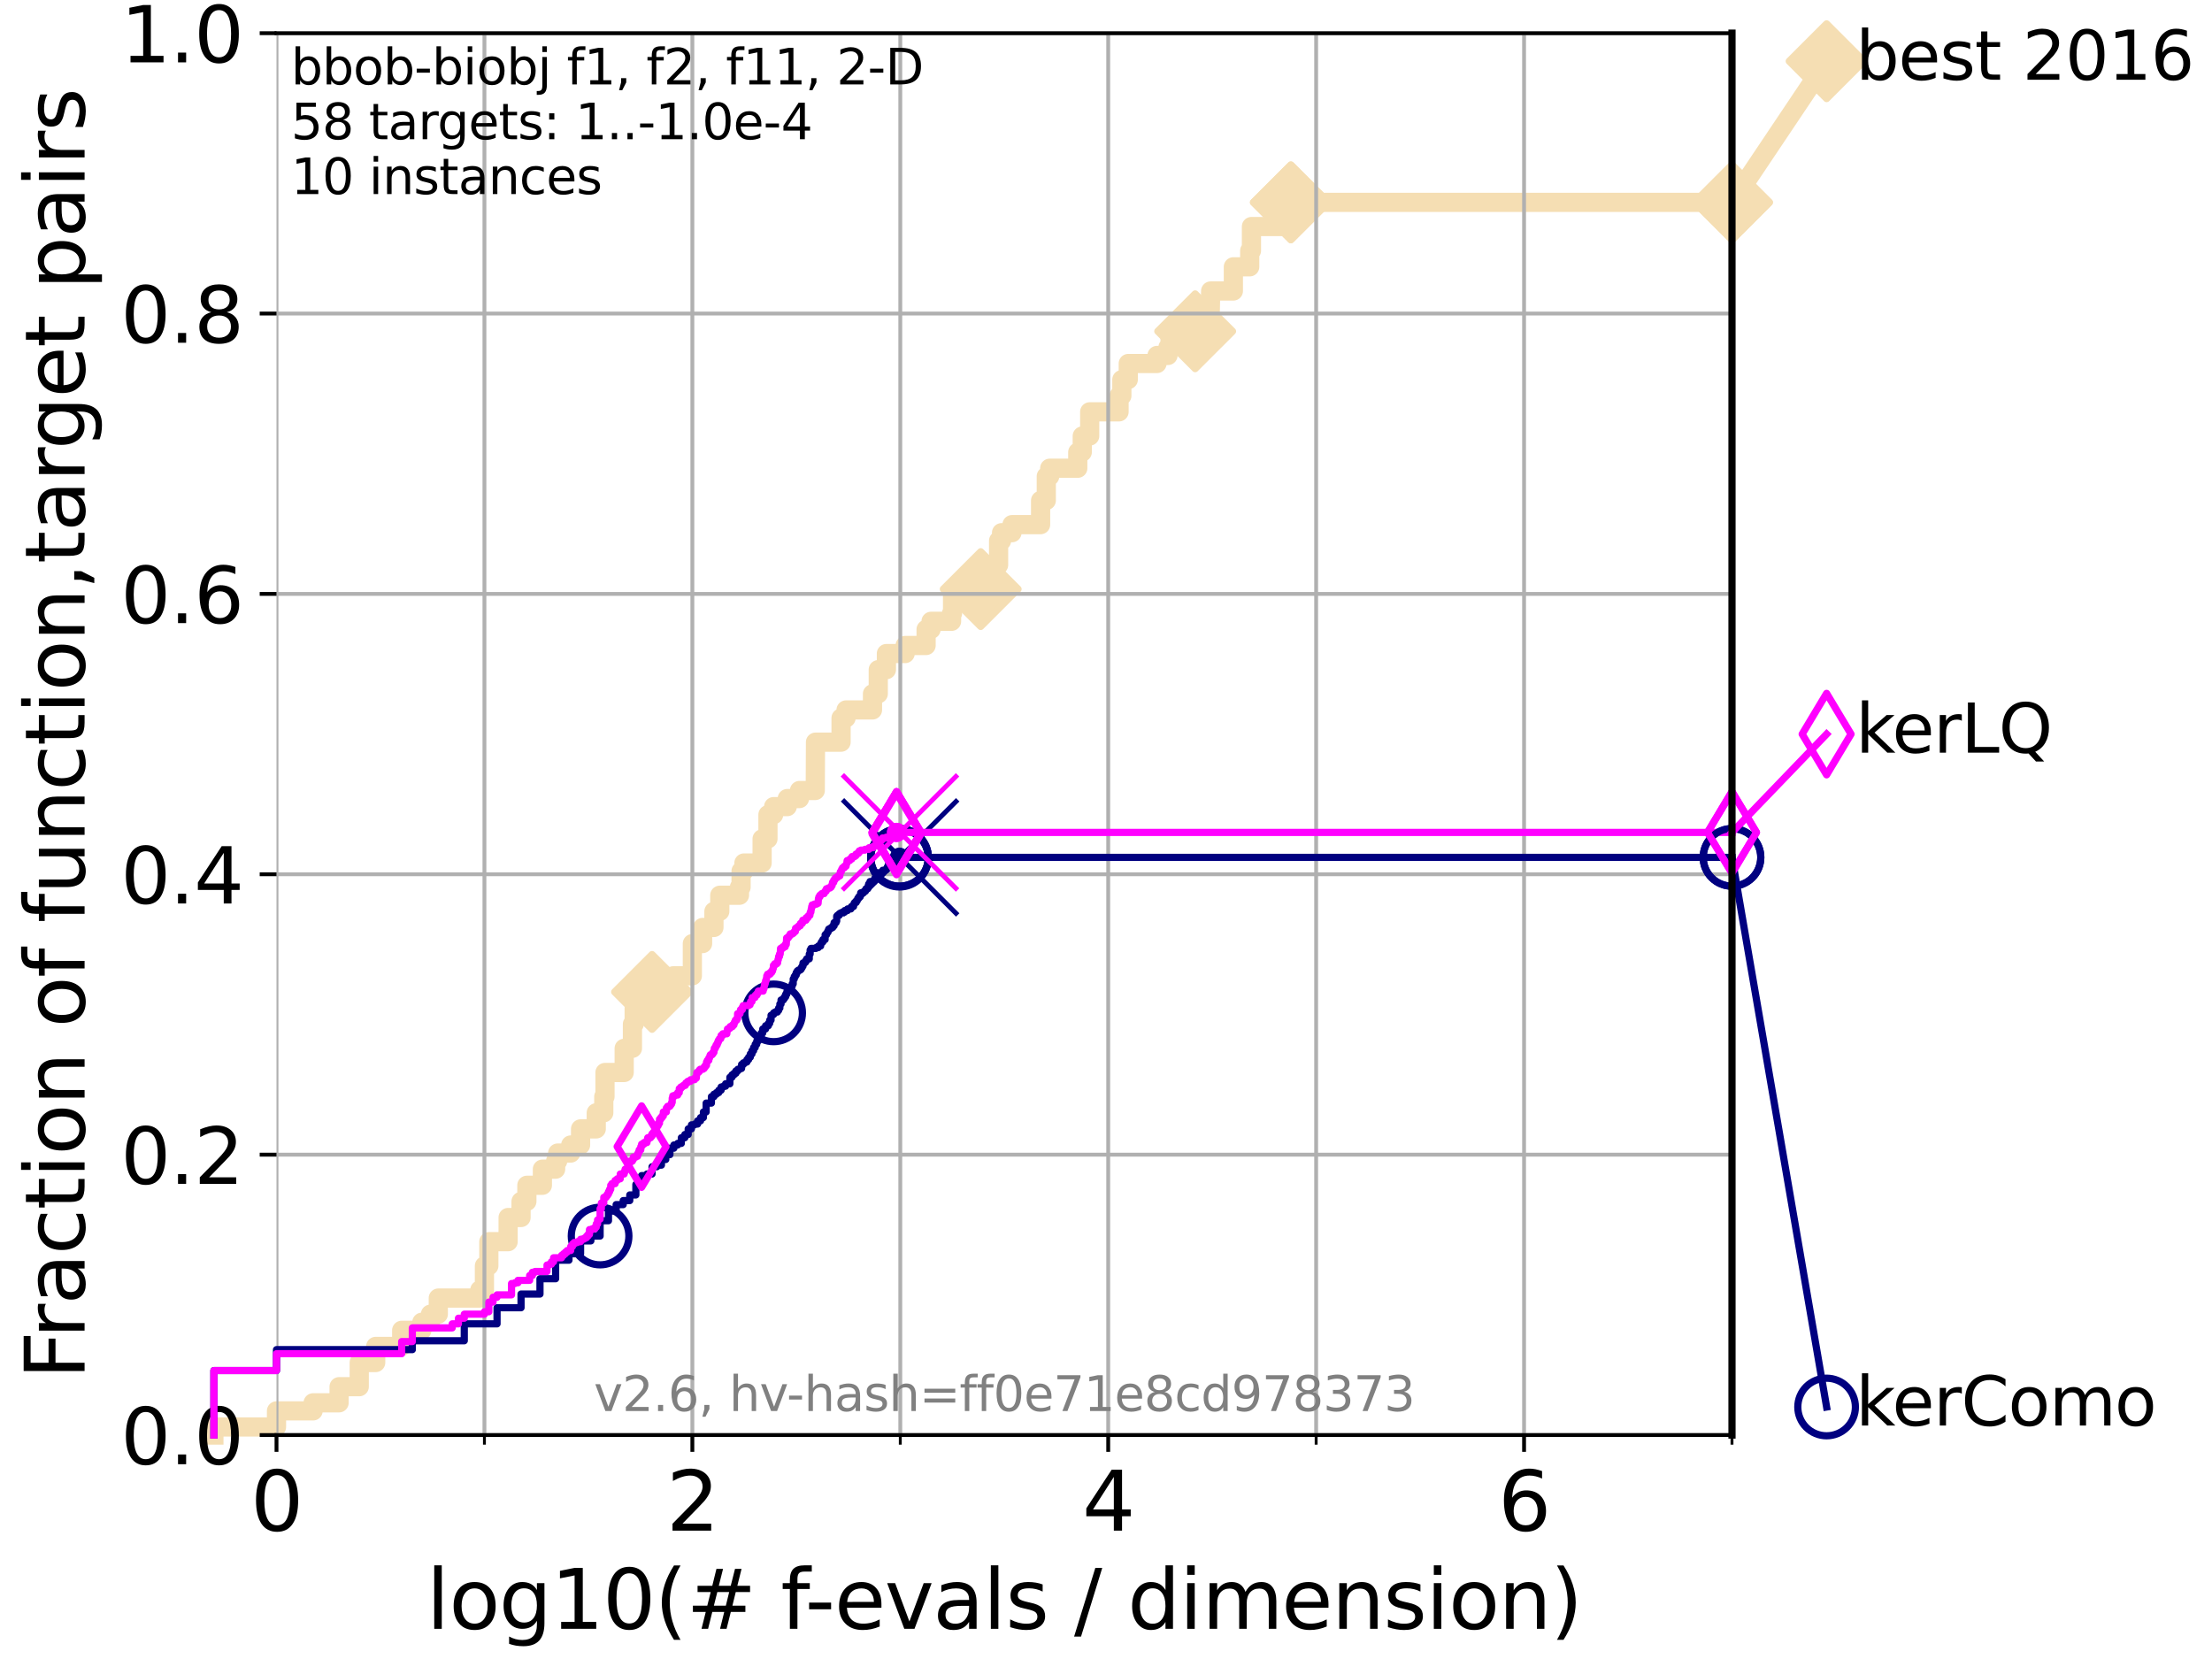 <?xml version="1.0" encoding="utf-8" standalone="no"?>
<!DOCTYPE svg PUBLIC "-//W3C//DTD SVG 1.1//EN"
  "http://www.w3.org/Graphics/SVG/1.1/DTD/svg11.dtd">
<svg xmlns:xlink="http://www.w3.org/1999/xlink" width="460.8pt" height="345.6pt" viewBox="0 0 460.8 345.6" xmlns="http://www.w3.org/2000/svg" version="1.1">
 <defs>
  <style type="text/css">*{stroke-linejoin: round; stroke-linecap: butt}</style>
 </defs>
 <g id="figure_1">
  <g id="patch_1">
   <path d="M 0 345.6 
L 460.8 345.6 
L 460.8 0 
L 0 0 
z
" style="fill: #ffffff"/>
  </g>
  <g id="axes_1">
   <g id="patch_2">
    <path d="M 57.6 298.944 
L 360.806 298.944 
L 360.806 6.912 
L 57.6 6.912 
z
" style="fill: #ffffff"/>
   </g>
   <g id="line2d_1">
    <path d="M 44.561 298.944 
L 44.561 297.266 
L 57.6 297.266 
L 57.6 293.909 
L 65.227 293.909 
L 65.227 292.231 
L 70.639 292.231 
L 70.639 288.874 
L 74.837 288.874 
L 74.837 283.839 
L 78.267 283.839 
L 78.267 280.482 
L 83.678 280.482 
L 83.678 277.126 
L 87.876 277.126 
L 87.876 275.447 
L 89.669 275.447 
L 89.669 273.769 
L 91.306 273.769 
L 91.306 270.412 
L 99.95 270.412 
L 99.95 268.734 
L 100.915 268.734 
L 100.915 263.699 
L 101.833 263.699 
L 101.833 258.664 
L 105.851 258.664 
L 105.851 253.629 
L 108.543 253.629 
L 108.543 250.272 
L 109.757 250.272 
L 109.757 246.915 
L 112.989 246.915 
L 112.989 243.559 
L 115.747 243.559 
L 115.747 241.88 
L 116.17 241.88 
L 116.17 240.202 
L 118.89 240.202 
L 118.89 238.524 
L 120.944 238.524 
L 120.944 235.167 
L 124.211 235.167 
L 124.211 231.81 
L 125.779 231.81 
L 125.779 228.454 
L 126.029 228.454 
L 126.029 223.418 
L 130.027 223.418 
L 130.027 218.383 
L 131.747 218.383 
L 131.747 213.348 
L 132.109 213.348 
L 132.109 209.992 
L 135.835 209.992 
L 135.835 206.635 
L 140.266 206.635 
L 140.266 203.278 
L 144.23 203.278 
L 144.23 196.565 
L 146.362 196.565 
L 146.362 193.208 
L 148.727 193.208 
L 148.727 189.852 
L 149.945 189.852 
L 149.945 186.495 
L 154.046 186.495 
L 154.046 184.817 
L 154.378 184.817 
L 154.378 181.46 
L 154.971 181.46 
L 154.971 179.782 
L 158.761 179.782 
L 158.761 174.746 
L 159.98 174.746 
L 159.98 169.711 
L 161.164 169.711 
L 161.164 168.033 
L 163.998 168.033 
L 163.998 166.355 
L 166.547 166.355 
L 166.547 164.676 
L 169.832 164.676 
L 169.881 154.606 
L 175.208 154.606 
L 175.208 149.571 
L 176.248 149.571 
L 176.248 147.893 
L 181.754 147.893 
L 181.754 144.536 
L 182.956 144.536 
L 182.956 139.501 
L 184.654 139.501 
L 184.654 136.145 
L 188.562 136.145 
L 188.562 134.466 
L 192.924 134.466 
L 192.924 131.11 
L 193.956 131.11 
L 193.956 129.431 
L 198.228 129.431 
L 198.228 127.753 
L 198.435 127.753 
L 198.435 122.718 
L 204.298 122.718 
L 204.298 117.683 
L 208.026 117.683 
L 208.026 112.648 
L 208.643 112.648 
L 208.643 110.969 
L 210.817 110.969 
L 210.817 109.291 
L 216.775 109.291 
L 216.775 104.256 
L 217.96 104.256 
L 217.96 99.221 
L 218.675 99.221 
L 218.675 97.543 
L 224.52 97.543 
L 224.52 94.186 
L 225.454 94.186 
L 225.454 90.829 
L 227.003 90.829 
L 227.003 85.794 
L 233.12 85.794 
L 233.12 82.438 
L 233.702 82.438 
L 233.702 79.081 
L 235.038 79.081 
L 235.038 75.724 
L 241.028 75.724 
L 241.028 74.046 
L 243.312 74.046 
L 243.312 72.367 
L 243.742 72.367 
L 243.742 69.011 
L 248.974 69.011 
L 248.974 65.654 
L 252.112 65.654 
L 252.2 60.619 
L 256.932 60.619 
L 256.932 55.584 
L 260.338 55.584 
L 260.338 52.227 
L 260.699 52.227 
L 260.699 47.192 
L 268.911 47.192 
L 268.911 42.157 
L 360.806 42.157 
L 360.806 42.157 
" style="fill: none; stroke: #f5deb3; stroke-width: 4; stroke-linecap: square"/>
   </g>
   <g id="line2d_2">
    <defs>
     <path id="m255ee15e1d" d="M -0 7.778 
L 7.778 0 
L 0 -7.778 
L -7.778 -0 
z
" style="stroke: #f5deb3; stroke-width: 1.5; stroke-linejoin: miter"/>
    </defs>
    <g>
     <use xlink:href="#m255ee15e1d" x="135.835" y="206.635" style="fill: #f5deb3; stroke: #f5deb3; stroke-width: 1.5; stroke-linejoin: miter"/>
     <use xlink:href="#m255ee15e1d" x="204.298" y="122.718" style="fill: #f5deb3; stroke: #f5deb3; stroke-width: 1.5; stroke-linejoin: miter"/>
     <use xlink:href="#m255ee15e1d" x="248.974" y="69.011" style="fill: #f5deb3; stroke: #f5deb3; stroke-width: 1.5; stroke-linejoin: miter"/>
     <use xlink:href="#m255ee15e1d" x="268.911" y="42.157" style="fill: #f5deb3; stroke: #f5deb3; stroke-width: 1.5; stroke-linejoin: miter"/>
     <use xlink:href="#m255ee15e1d" x="268.911" y="42.157" style="fill: #f5deb3; stroke: #f5deb3; stroke-width: 1.5; stroke-linejoin: miter"/>
     <use xlink:href="#m255ee15e1d" x="360.806" y="42.157" style="fill: #f5deb3; stroke: #f5deb3; stroke-width: 1.5; stroke-linejoin: miter"/>
    </g>
   </g>
   <g id="line2d_3">
    <path style="fill: none; stroke: #f5deb3; stroke-width: 4; stroke-linecap: square"/>
    <g/>
   </g>
   <g id="line2d_4">
    <path d="M 360.806 42.157 
L 380.515 12.753 
" style="fill: none; stroke: #f5deb3; stroke-width: 4; stroke-linecap: square"/>
    <g>
     <use xlink:href="#m255ee15e1d" x="360.806" y="42.157" style="fill: #f5deb3; stroke: #f5deb3; stroke-width: 1.5; stroke-linejoin: miter"/>
     <use xlink:href="#m255ee15e1d" x="380.515" y="12.753" style="fill: #f5deb3; stroke: #f5deb3; stroke-width: 1.5; stroke-linejoin: miter"/>
    </g>
   </g>
   <g id="matplotlib.axis_1">
    <g id="xtick_1">
     <g id="line2d_5">
      <path d="M 57.6 298.944 
L 57.6 6.912 
" clip-path="url(#p1bf13059b6)" style="fill: none; stroke: #b0b0b0; stroke-width: 0.8; stroke-linecap: square"/>
     </g>
     <g id="line2d_6">
      <defs>
       <path id="m5fee90b78e" d="M 0 0 
L 0 3.5 
" style="stroke: #000000; stroke-width: 0.8"/>
      </defs>
      <g>
       <use xlink:href="#m5fee90b78e" x="57.6" y="298.944" style="stroke: #000000; stroke-width: 0.8"/>
      </g>
     </g>
     <g id="text_1">
      <!-- 0 -->
      <g transform="translate(52.192 318.861) scale(0.17 -0.17)">
       <defs>
        <path id="DejaVuSans-30" d="M 2034 4250 
Q 1547 4250 1301 3770 
Q 1056 3291 1056 2328 
Q 1056 1369 1301 889 
Q 1547 409 2034 409 
Q 2525 409 2770 889 
Q 3016 1369 3016 2328 
Q 3016 3291 2770 3770 
Q 2525 4250 2034 4250 
z
M 2034 4750 
Q 2819 4750 3233 4129 
Q 3647 3509 3647 2328 
Q 3647 1150 3233 529 
Q 2819 -91 2034 -91 
Q 1250 -91 836 529 
Q 422 1150 422 2328 
Q 422 3509 836 4129 
Q 1250 4750 2034 4750 
z
" transform="scale(0.016)"/>
       </defs>
       <use xlink:href="#DejaVuSans-30"/>
      </g>
     </g>
    </g>
    <g id="xtick_2">
     <g id="line2d_7">
      <path d="M 144.23 298.944 
L 144.23 6.912 
" clip-path="url(#p1bf13059b6)" style="fill: none; stroke: #b0b0b0; stroke-width: 0.8; stroke-linecap: square"/>
     </g>
     <g id="line2d_8">
      <g>
       <use xlink:href="#m5fee90b78e" x="144.23" y="298.944" style="stroke: #000000; stroke-width: 0.8"/>
      </g>
     </g>
     <g id="text_2">
      <!-- 2 -->
      <g transform="translate(138.822 318.861) scale(0.17 -0.17)">
       <defs>
        <path id="DejaVuSans-32" d="M 1228 531 
L 3431 531 
L 3431 0 
L 469 0 
L 469 531 
Q 828 903 1448 1529 
Q 2069 2156 2228 2338 
Q 2531 2678 2651 2914 
Q 2772 3150 2772 3378 
Q 2772 3750 2511 3984 
Q 2250 4219 1831 4219 
Q 1534 4219 1204 4116 
Q 875 4013 500 3803 
L 500 4441 
Q 881 4594 1212 4672 
Q 1544 4750 1819 4750 
Q 2544 4750 2975 4387 
Q 3406 4025 3406 3419 
Q 3406 3131 3298 2873 
Q 3191 2616 2906 2266 
Q 2828 2175 2409 1742 
Q 1991 1309 1228 531 
z
" transform="scale(0.016)"/>
       </defs>
       <use xlink:href="#DejaVuSans-32"/>
      </g>
     </g>
    </g>
    <g id="xtick_3">
     <g id="line2d_9">
      <path d="M 230.861 298.944 
L 230.861 6.912 
" clip-path="url(#p1bf13059b6)" style="fill: none; stroke: #b0b0b0; stroke-width: 0.8; stroke-linecap: square"/>
     </g>
     <g id="line2d_10">
      <g>
       <use xlink:href="#m5fee90b78e" x="230.861" y="298.944" style="stroke: #000000; stroke-width: 0.8"/>
      </g>
     </g>
     <g id="text_3">
      <!-- 4 -->
      <g transform="translate(225.453 318.861) scale(0.17 -0.17)">
       <defs>
        <path id="DejaVuSans-34" d="M 2419 4116 
L 825 1625 
L 2419 1625 
L 2419 4116 
z
M 2253 4666 
L 3047 4666 
L 3047 1625 
L 3713 1625 
L 3713 1100 
L 3047 1100 
L 3047 0 
L 2419 0 
L 2419 1100 
L 313 1100 
L 313 1709 
L 2253 4666 
z
" transform="scale(0.016)"/>
       </defs>
       <use xlink:href="#DejaVuSans-34"/>
      </g>
     </g>
    </g>
    <g id="xtick_4">
     <g id="line2d_11">
      <path d="M 317.491 298.944 
L 317.491 6.912 
" clip-path="url(#p1bf13059b6)" style="fill: none; stroke: #b0b0b0; stroke-width: 0.8; stroke-linecap: square"/>
     </g>
     <g id="line2d_12">
      <g>
       <use xlink:href="#m5fee90b78e" x="317.491" y="298.944" style="stroke: #000000; stroke-width: 0.8"/>
      </g>
     </g>
     <g id="text_4">
      <!-- 6 -->
      <g transform="translate(312.083 318.861) scale(0.17 -0.17)">
       <defs>
        <path id="DejaVuSans-36" d="M 2113 2584 
Q 1688 2584 1439 2293 
Q 1191 2003 1191 1497 
Q 1191 994 1439 701 
Q 1688 409 2113 409 
Q 2538 409 2786 701 
Q 3034 994 3034 1497 
Q 3034 2003 2786 2293 
Q 2538 2584 2113 2584 
z
M 3366 4563 
L 3366 3988 
Q 3128 4100 2886 4159 
Q 2644 4219 2406 4219 
Q 1781 4219 1451 3797 
Q 1122 3375 1075 2522 
Q 1259 2794 1537 2939 
Q 1816 3084 2150 3084 
Q 2853 3084 3261 2657 
Q 3669 2231 3669 1497 
Q 3669 778 3244 343 
Q 2819 -91 2113 -91 
Q 1303 -91 875 529 
Q 447 1150 447 2328 
Q 447 3434 972 4092 
Q 1497 4750 2381 4750 
Q 2619 4750 2861 4703 
Q 3103 4656 3366 4563 
z
" transform="scale(0.016)"/>
       </defs>
       <use xlink:href="#DejaVuSans-36"/>
      </g>
     </g>
    </g>
    <g id="xtick_5">
     <g id="line2d_13">
      <path d="M 100.915 298.944 
L 100.915 6.912 
" clip-path="url(#p1bf13059b6)" style="fill: none; stroke: #b0b0b0; stroke-width: 0.8; stroke-linecap: square"/>
     </g>
     <g id="line2d_14">
      <defs>
       <path id="m53d81e353e" d="M 0 0 
L 0 2 
" style="stroke: #000000; stroke-width: 0.6"/>
      </defs>
      <g>
       <use xlink:href="#m53d81e353e" x="100.915" y="298.944" style="stroke: #000000; stroke-width: 0.6"/>
      </g>
     </g>
    </g>
    <g id="xtick_6">
     <g id="line2d_15">
      <path d="M 187.546 298.944 
L 187.546 6.912 
" clip-path="url(#p1bf13059b6)" style="fill: none; stroke: #b0b0b0; stroke-width: 0.8; stroke-linecap: square"/>
     </g>
     <g id="line2d_16">
      <g>
       <use xlink:href="#m53d81e353e" x="187.546" y="298.944" style="stroke: #000000; stroke-width: 0.6"/>
      </g>
     </g>
    </g>
    <g id="xtick_7">
     <g id="line2d_17">
      <path d="M 274.176 298.944 
L 274.176 6.912 
" clip-path="url(#p1bf13059b6)" style="fill: none; stroke: #b0b0b0; stroke-width: 0.8; stroke-linecap: square"/>
     </g>
     <g id="line2d_18">
      <g>
       <use xlink:href="#m53d81e353e" x="274.176" y="298.944" style="stroke: #000000; stroke-width: 0.6"/>
      </g>
     </g>
    </g>
    <g id="xtick_8">
     <g id="line2d_19">
      <path d="M 360.806 298.944 
L 360.806 6.912 
" clip-path="url(#p1bf13059b6)" style="fill: none; stroke: #b0b0b0; stroke-width: 0.8; stroke-linecap: square"/>
     </g>
     <g id="line2d_20">
      <g>
       <use xlink:href="#m53d81e353e" x="360.806" y="298.944" style="stroke: #000000; stroke-width: 0.6"/>
      </g>
     </g>
    </g>
    <g id="text_5">
     <!-- log10(# f-evals / dimension) -->
     <g transform="translate(88.823 339.314) scale(0.17 -0.17)">
      <defs>
       <path id="DejaVuSans-6c" d="M 603 4863 
L 1178 4863 
L 1178 0 
L 603 0 
L 603 4863 
z
" transform="scale(0.016)"/>
       <path id="DejaVuSans-6f" d="M 1959 3097 
Q 1497 3097 1228 2736 
Q 959 2375 959 1747 
Q 959 1119 1226 758 
Q 1494 397 1959 397 
Q 2419 397 2687 759 
Q 2956 1122 2956 1747 
Q 2956 2369 2687 2733 
Q 2419 3097 1959 3097 
z
M 1959 3584 
Q 2709 3584 3137 3096 
Q 3566 2609 3566 1747 
Q 3566 888 3137 398 
Q 2709 -91 1959 -91 
Q 1206 -91 779 398 
Q 353 888 353 1747 
Q 353 2609 779 3096 
Q 1206 3584 1959 3584 
z
" transform="scale(0.016)"/>
       <path id="DejaVuSans-67" d="M 2906 1791 
Q 2906 2416 2648 2759 
Q 2391 3103 1925 3103 
Q 1463 3103 1205 2759 
Q 947 2416 947 1791 
Q 947 1169 1205 825 
Q 1463 481 1925 481 
Q 2391 481 2648 825 
Q 2906 1169 2906 1791 
z
M 3481 434 
Q 3481 -459 3084 -895 
Q 2688 -1331 1869 -1331 
Q 1566 -1331 1297 -1286 
Q 1028 -1241 775 -1147 
L 775 -588 
Q 1028 -725 1275 -790 
Q 1522 -856 1778 -856 
Q 2344 -856 2625 -561 
Q 2906 -266 2906 331 
L 2906 616 
Q 2728 306 2450 153 
Q 2172 0 1784 0 
Q 1141 0 747 490 
Q 353 981 353 1791 
Q 353 2603 747 3093 
Q 1141 3584 1784 3584 
Q 2172 3584 2450 3431 
Q 2728 3278 2906 2969 
L 2906 3500 
L 3481 3500 
L 3481 434 
z
" transform="scale(0.016)"/>
       <path id="DejaVuSans-31" d="M 794 531 
L 1825 531 
L 1825 4091 
L 703 3866 
L 703 4441 
L 1819 4666 
L 2450 4666 
L 2450 531 
L 3481 531 
L 3481 0 
L 794 0 
L 794 531 
z
" transform="scale(0.016)"/>
       <path id="DejaVuSans-28" d="M 1984 4856 
Q 1566 4138 1362 3434 
Q 1159 2731 1159 2009 
Q 1159 1288 1364 580 
Q 1569 -128 1984 -844 
L 1484 -844 
Q 1016 -109 783 600 
Q 550 1309 550 2009 
Q 550 2706 781 3412 
Q 1013 4119 1484 4856 
L 1984 4856 
z
" transform="scale(0.016)"/>
       <path id="DejaVuSans-23" d="M 3272 2816 
L 2363 2816 
L 2100 1772 
L 3016 1772 
L 3272 2816 
z
M 2803 4594 
L 2478 3297 
L 3391 3297 
L 3719 4594 
L 4219 4594 
L 3897 3297 
L 4872 3297 
L 4872 2816 
L 3775 2816 
L 3519 1772 
L 4513 1772 
L 4513 1294 
L 3397 1294 
L 3072 0 
L 2572 0 
L 2894 1294 
L 1978 1294 
L 1656 0 
L 1153 0 
L 1478 1294 
L 494 1294 
L 494 1772 
L 1594 1772 
L 1856 2816 
L 850 2816 
L 850 3297 
L 1978 3297 
L 2297 4594 
L 2803 4594 
z
" transform="scale(0.016)"/>
       <path id="DejaVuSans-20" transform="scale(0.016)"/>
       <path id="DejaVuSans-66" d="M 2375 4863 
L 2375 4384 
L 1825 4384 
Q 1516 4384 1395 4259 
Q 1275 4134 1275 3809 
L 1275 3500 
L 2222 3500 
L 2222 3053 
L 1275 3053 
L 1275 0 
L 697 0 
L 697 3053 
L 147 3053 
L 147 3500 
L 697 3500 
L 697 3744 
Q 697 4328 969 4595 
Q 1241 4863 1831 4863 
L 2375 4863 
z
" transform="scale(0.016)"/>
       <path id="DejaVuSans-2d" d="M 313 2009 
L 1997 2009 
L 1997 1497 
L 313 1497 
L 313 2009 
z
" transform="scale(0.016)"/>
       <path id="DejaVuSans-65" d="M 3597 1894 
L 3597 1613 
L 953 1613 
Q 991 1019 1311 708 
Q 1631 397 2203 397 
Q 2534 397 2845 478 
Q 3156 559 3463 722 
L 3463 178 
Q 3153 47 2828 -22 
Q 2503 -91 2169 -91 
Q 1331 -91 842 396 
Q 353 884 353 1716 
Q 353 2575 817 3079 
Q 1281 3584 2069 3584 
Q 2775 3584 3186 3129 
Q 3597 2675 3597 1894 
z
M 3022 2063 
Q 3016 2534 2758 2815 
Q 2500 3097 2075 3097 
Q 1594 3097 1305 2825 
Q 1016 2553 972 2059 
L 3022 2063 
z
" transform="scale(0.016)"/>
       <path id="DejaVuSans-76" d="M 191 3500 
L 800 3500 
L 1894 563 
L 2988 3500 
L 3597 3500 
L 2284 0 
L 1503 0 
L 191 3500 
z
" transform="scale(0.016)"/>
       <path id="DejaVuSans-61" d="M 2194 1759 
Q 1497 1759 1228 1600 
Q 959 1441 959 1056 
Q 959 750 1161 570 
Q 1363 391 1709 391 
Q 2188 391 2477 730 
Q 2766 1069 2766 1631 
L 2766 1759 
L 2194 1759 
z
M 3341 1997 
L 3341 0 
L 2766 0 
L 2766 531 
Q 2569 213 2275 61 
Q 1981 -91 1556 -91 
Q 1019 -91 701 211 
Q 384 513 384 1019 
Q 384 1609 779 1909 
Q 1175 2209 1959 2209 
L 2766 2209 
L 2766 2266 
Q 2766 2663 2505 2880 
Q 2244 3097 1772 3097 
Q 1472 3097 1187 3025 
Q 903 2953 641 2809 
L 641 3341 
Q 956 3463 1253 3523 
Q 1550 3584 1831 3584 
Q 2591 3584 2966 3190 
Q 3341 2797 3341 1997 
z
" transform="scale(0.016)"/>
       <path id="DejaVuSans-73" d="M 2834 3397 
L 2834 2853 
Q 2591 2978 2328 3040 
Q 2066 3103 1784 3103 
Q 1356 3103 1142 2972 
Q 928 2841 928 2578 
Q 928 2378 1081 2264 
Q 1234 2150 1697 2047 
L 1894 2003 
Q 2506 1872 2764 1633 
Q 3022 1394 3022 966 
Q 3022 478 2636 193 
Q 2250 -91 1575 -91 
Q 1294 -91 989 -36 
Q 684 19 347 128 
L 347 722 
Q 666 556 975 473 
Q 1284 391 1588 391 
Q 1994 391 2212 530 
Q 2431 669 2431 922 
Q 2431 1156 2273 1281 
Q 2116 1406 1581 1522 
L 1381 1569 
Q 847 1681 609 1914 
Q 372 2147 372 2553 
Q 372 3047 722 3315 
Q 1072 3584 1716 3584 
Q 2034 3584 2315 3537 
Q 2597 3491 2834 3397 
z
" transform="scale(0.016)"/>
       <path id="DejaVuSans-2f" d="M 1625 4666 
L 2156 4666 
L 531 -594 
L 0 -594 
L 1625 4666 
z
" transform="scale(0.016)"/>
       <path id="DejaVuSans-64" d="M 2906 2969 
L 2906 4863 
L 3481 4863 
L 3481 0 
L 2906 0 
L 2906 525 
Q 2725 213 2448 61 
Q 2172 -91 1784 -91 
Q 1150 -91 751 415 
Q 353 922 353 1747 
Q 353 2572 751 3078 
Q 1150 3584 1784 3584 
Q 2172 3584 2448 3432 
Q 2725 3281 2906 2969 
z
M 947 1747 
Q 947 1113 1208 752 
Q 1469 391 1925 391 
Q 2381 391 2643 752 
Q 2906 1113 2906 1747 
Q 2906 2381 2643 2742 
Q 2381 3103 1925 3103 
Q 1469 3103 1208 2742 
Q 947 2381 947 1747 
z
" transform="scale(0.016)"/>
       <path id="DejaVuSans-69" d="M 603 3500 
L 1178 3500 
L 1178 0 
L 603 0 
L 603 3500 
z
M 603 4863 
L 1178 4863 
L 1178 4134 
L 603 4134 
L 603 4863 
z
" transform="scale(0.016)"/>
       <path id="DejaVuSans-6d" d="M 3328 2828 
Q 3544 3216 3844 3400 
Q 4144 3584 4550 3584 
Q 5097 3584 5394 3201 
Q 5691 2819 5691 2113 
L 5691 0 
L 5113 0 
L 5113 2094 
Q 5113 2597 4934 2840 
Q 4756 3084 4391 3084 
Q 3944 3084 3684 2787 
Q 3425 2491 3425 1978 
L 3425 0 
L 2847 0 
L 2847 2094 
Q 2847 2600 2669 2842 
Q 2491 3084 2119 3084 
Q 1678 3084 1418 2786 
Q 1159 2488 1159 1978 
L 1159 0 
L 581 0 
L 581 3500 
L 1159 3500 
L 1159 2956 
Q 1356 3278 1631 3431 
Q 1906 3584 2284 3584 
Q 2666 3584 2933 3390 
Q 3200 3197 3328 2828 
z
" transform="scale(0.016)"/>
       <path id="DejaVuSans-6e" d="M 3513 2113 
L 3513 0 
L 2938 0 
L 2938 2094 
Q 2938 2591 2744 2837 
Q 2550 3084 2163 3084 
Q 1697 3084 1428 2787 
Q 1159 2491 1159 1978 
L 1159 0 
L 581 0 
L 581 3500 
L 1159 3500 
L 1159 2956 
Q 1366 3272 1645 3428 
Q 1925 3584 2291 3584 
Q 2894 3584 3203 3211 
Q 3513 2838 3513 2113 
z
" transform="scale(0.016)"/>
       <path id="DejaVuSans-29" d="M 513 4856 
L 1013 4856 
Q 1481 4119 1714 3412 
Q 1947 2706 1947 2009 
Q 1947 1309 1714 600 
Q 1481 -109 1013 -844 
L 513 -844 
Q 928 -128 1133 580 
Q 1338 1288 1338 2009 
Q 1338 2731 1133 3434 
Q 928 4138 513 4856 
z
" transform="scale(0.016)"/>
      </defs>
      <use xlink:href="#DejaVuSans-6c"/>
      <use xlink:href="#DejaVuSans-6f" x="27.783"/>
      <use xlink:href="#DejaVuSans-67" x="88.965"/>
      <use xlink:href="#DejaVuSans-31" x="152.441"/>
      <use xlink:href="#DejaVuSans-30" x="216.064"/>
      <use xlink:href="#DejaVuSans-28" x="279.688"/>
      <use xlink:href="#DejaVuSans-23" x="318.701"/>
      <use xlink:href="#DejaVuSans-20" x="402.49"/>
      <use xlink:href="#DejaVuSans-66" x="434.277"/>
      <use xlink:href="#DejaVuSans-2d" x="463.982"/>
      <use xlink:href="#DejaVuSans-65" x="500.066"/>
      <use xlink:href="#DejaVuSans-76" x="561.59"/>
      <use xlink:href="#DejaVuSans-61" x="620.77"/>
      <use xlink:href="#DejaVuSans-6c" x="682.049"/>
      <use xlink:href="#DejaVuSans-73" x="709.832"/>
      <use xlink:href="#DejaVuSans-20" x="761.932"/>
      <use xlink:href="#DejaVuSans-2f" x="793.719"/>
      <use xlink:href="#DejaVuSans-20" x="827.41"/>
      <use xlink:href="#DejaVuSans-64" x="859.197"/>
      <use xlink:href="#DejaVuSans-69" x="922.674"/>
      <use xlink:href="#DejaVuSans-6d" x="950.457"/>
      <use xlink:href="#DejaVuSans-65" x="1047.869"/>
      <use xlink:href="#DejaVuSans-6e" x="1109.393"/>
      <use xlink:href="#DejaVuSans-73" x="1172.771"/>
      <use xlink:href="#DejaVuSans-69" x="1224.871"/>
      <use xlink:href="#DejaVuSans-6f" x="1252.654"/>
      <use xlink:href="#DejaVuSans-6e" x="1313.836"/>
      <use xlink:href="#DejaVuSans-29" x="1377.215"/>
     </g>
    </g>
   </g>
   <g id="matplotlib.axis_2">
    <g id="ytick_1">
     <g id="line2d_21">
      <path d="M 57.6 298.944 
L 360.806 298.944 
" clip-path="url(#p1bf13059b6)" style="fill: none; stroke: #b0b0b0; stroke-width: 0.8; stroke-linecap: square"/>
     </g>
     <g id="line2d_22">
      <defs>
       <path id="md1b6c231e0" d="M 0 0 
L -3.5 0 
" style="stroke: #000000; stroke-width: 0.8"/>
      </defs>
      <g>
       <use xlink:href="#md1b6c231e0" x="57.6" y="298.944" style="stroke: #000000; stroke-width: 0.8"/>
      </g>
     </g>
     <g id="text_6">
      <!-- 0.0 -->
      <g transform="translate(25.155 305.023) scale(0.16 -0.16)">
       <defs>
        <path id="DejaVuSans-2e" d="M 684 794 
L 1344 794 
L 1344 0 
L 684 0 
L 684 794 
z
" transform="scale(0.016)"/>
       </defs>
       <use xlink:href="#DejaVuSans-30"/>
       <use xlink:href="#DejaVuSans-2e" x="63.623"/>
       <use xlink:href="#DejaVuSans-30" x="95.41"/>
      </g>
     </g>
    </g>
    <g id="ytick_2">
     <g id="line2d_23">
      <path d="M 57.6 240.538 
L 360.806 240.538 
" clip-path="url(#p1bf13059b6)" style="fill: none; stroke: #b0b0b0; stroke-width: 0.8; stroke-linecap: square"/>
     </g>
     <g id="line2d_24">
      <g>
       <use xlink:href="#md1b6c231e0" x="57.6" y="240.538" style="stroke: #000000; stroke-width: 0.8"/>
      </g>
     </g>
     <g id="text_7">
      <!-- 0.2 -->
      <g transform="translate(25.155 246.616) scale(0.16 -0.16)">
       <use xlink:href="#DejaVuSans-30"/>
       <use xlink:href="#DejaVuSans-2e" x="63.623"/>
       <use xlink:href="#DejaVuSans-32" x="95.41"/>
      </g>
     </g>
    </g>
    <g id="ytick_3">
     <g id="line2d_25">
      <path d="M 57.6 182.131 
L 360.806 182.131 
" clip-path="url(#p1bf13059b6)" style="fill: none; stroke: #b0b0b0; stroke-width: 0.8; stroke-linecap: square"/>
     </g>
     <g id="line2d_26">
      <g>
       <use xlink:href="#md1b6c231e0" x="57.6" y="182.131" style="stroke: #000000; stroke-width: 0.8"/>
      </g>
     </g>
     <g id="text_8">
      <!-- 0.4 -->
      <g transform="translate(25.155 188.21) scale(0.16 -0.16)">
       <use xlink:href="#DejaVuSans-30"/>
       <use xlink:href="#DejaVuSans-2e" x="63.623"/>
       <use xlink:href="#DejaVuSans-34" x="95.41"/>
      </g>
     </g>
    </g>
    <g id="ytick_4">
     <g id="line2d_27">
      <path d="M 57.6 123.725 
L 360.806 123.725 
" clip-path="url(#p1bf13059b6)" style="fill: none; stroke: #b0b0b0; stroke-width: 0.8; stroke-linecap: square"/>
     </g>
     <g id="line2d_28">
      <g>
       <use xlink:href="#md1b6c231e0" x="57.6" y="123.725" style="stroke: #000000; stroke-width: 0.8"/>
      </g>
     </g>
     <g id="text_9">
      <!-- 0.6 -->
      <g transform="translate(25.155 129.804) scale(0.16 -0.16)">
       <use xlink:href="#DejaVuSans-30"/>
       <use xlink:href="#DejaVuSans-2e" x="63.623"/>
       <use xlink:href="#DejaVuSans-36" x="95.41"/>
      </g>
     </g>
    </g>
    <g id="ytick_5">
     <g id="line2d_29">
      <path d="M 57.6 65.318 
L 360.806 65.318 
" clip-path="url(#p1bf13059b6)" style="fill: none; stroke: #b0b0b0; stroke-width: 0.8; stroke-linecap: square"/>
     </g>
     <g id="line2d_30">
      <g>
       <use xlink:href="#md1b6c231e0" x="57.6" y="65.318" style="stroke: #000000; stroke-width: 0.8"/>
      </g>
     </g>
     <g id="text_10">
      <!-- 0.8 -->
      <g transform="translate(25.155 71.397) scale(0.16 -0.16)">
       <defs>
        <path id="DejaVuSans-38" d="M 2034 2216 
Q 1584 2216 1326 1975 
Q 1069 1734 1069 1313 
Q 1069 891 1326 650 
Q 1584 409 2034 409 
Q 2484 409 2743 651 
Q 3003 894 3003 1313 
Q 3003 1734 2745 1975 
Q 2488 2216 2034 2216 
z
M 1403 2484 
Q 997 2584 770 2862 
Q 544 3141 544 3541 
Q 544 4100 942 4425 
Q 1341 4750 2034 4750 
Q 2731 4750 3128 4425 
Q 3525 4100 3525 3541 
Q 3525 3141 3298 2862 
Q 3072 2584 2669 2484 
Q 3125 2378 3379 2068 
Q 3634 1759 3634 1313 
Q 3634 634 3220 271 
Q 2806 -91 2034 -91 
Q 1263 -91 848 271 
Q 434 634 434 1313 
Q 434 1759 690 2068 
Q 947 2378 1403 2484 
z
M 1172 3481 
Q 1172 3119 1398 2916 
Q 1625 2713 2034 2713 
Q 2441 2713 2670 2916 
Q 2900 3119 2900 3481 
Q 2900 3844 2670 4047 
Q 2441 4250 2034 4250 
Q 1625 4250 1398 4047 
Q 1172 3844 1172 3481 
z
" transform="scale(0.016)"/>
       </defs>
       <use xlink:href="#DejaVuSans-30"/>
       <use xlink:href="#DejaVuSans-2e" x="63.623"/>
       <use xlink:href="#DejaVuSans-38" x="95.41"/>
      </g>
     </g>
    </g>
    <g id="ytick_6">
     <g id="line2d_31">
      <path d="M 57.6 6.912 
L 360.806 6.912 
" clip-path="url(#p1bf13059b6)" style="fill: none; stroke: #b0b0b0; stroke-width: 0.8; stroke-linecap: square"/>
     </g>
     <g id="line2d_32">
      <g>
       <use xlink:href="#md1b6c231e0" x="57.6" y="6.912" style="stroke: #000000; stroke-width: 0.8"/>
      </g>
     </g>
     <g id="text_11">
      <!-- 1.0 -->
      <g transform="translate(25.155 12.991) scale(0.16 -0.16)">
       <use xlink:href="#DejaVuSans-31"/>
       <use xlink:href="#DejaVuSans-2e" x="63.623"/>
       <use xlink:href="#DejaVuSans-30" x="95.41"/>
      </g>
     </g>
    </g>
    <g id="text_12">
     <!-- Fraction of function,target pairs -->
     <g transform="translate(17.62 287.313) rotate(-90) scale(0.17 -0.17)">
      <defs>
       <path id="DejaVuSans-46" d="M 628 4666 
L 3309 4666 
L 3309 4134 
L 1259 4134 
L 1259 2759 
L 3109 2759 
L 3109 2228 
L 1259 2228 
L 1259 0 
L 628 0 
L 628 4666 
z
" transform="scale(0.016)"/>
       <path id="DejaVuSans-72" d="M 2631 2963 
Q 2534 3019 2420 3045 
Q 2306 3072 2169 3072 
Q 1681 3072 1420 2755 
Q 1159 2438 1159 1844 
L 1159 0 
L 581 0 
L 581 3500 
L 1159 3500 
L 1159 2956 
Q 1341 3275 1631 3429 
Q 1922 3584 2338 3584 
Q 2397 3584 2469 3576 
Q 2541 3569 2628 3553 
L 2631 2963 
z
" transform="scale(0.016)"/>
       <path id="DejaVuSans-63" d="M 3122 3366 
L 3122 2828 
Q 2878 2963 2633 3030 
Q 2388 3097 2138 3097 
Q 1578 3097 1268 2742 
Q 959 2388 959 1747 
Q 959 1106 1268 751 
Q 1578 397 2138 397 
Q 2388 397 2633 464 
Q 2878 531 3122 666 
L 3122 134 
Q 2881 22 2623 -34 
Q 2366 -91 2075 -91 
Q 1284 -91 818 406 
Q 353 903 353 1747 
Q 353 2603 823 3093 
Q 1294 3584 2113 3584 
Q 2378 3584 2631 3529 
Q 2884 3475 3122 3366 
z
" transform="scale(0.016)"/>
       <path id="DejaVuSans-74" d="M 1172 4494 
L 1172 3500 
L 2356 3500 
L 2356 3053 
L 1172 3053 
L 1172 1153 
Q 1172 725 1289 603 
Q 1406 481 1766 481 
L 2356 481 
L 2356 0 
L 1766 0 
Q 1100 0 847 248 
Q 594 497 594 1153 
L 594 3053 
L 172 3053 
L 172 3500 
L 594 3500 
L 594 4494 
L 1172 4494 
z
" transform="scale(0.016)"/>
       <path id="DejaVuSans-75" d="M 544 1381 
L 544 3500 
L 1119 3500 
L 1119 1403 
Q 1119 906 1312 657 
Q 1506 409 1894 409 
Q 2359 409 2629 706 
Q 2900 1003 2900 1516 
L 2900 3500 
L 3475 3500 
L 3475 0 
L 2900 0 
L 2900 538 
Q 2691 219 2414 64 
Q 2138 -91 1772 -91 
Q 1169 -91 856 284 
Q 544 659 544 1381 
z
M 1991 3584 
L 1991 3584 
z
" transform="scale(0.016)"/>
       <path id="DejaVuSans-2c" d="M 750 794 
L 1409 794 
L 1409 256 
L 897 -744 
L 494 -744 
L 750 256 
L 750 794 
z
" transform="scale(0.016)"/>
       <path id="DejaVuSans-70" d="M 1159 525 
L 1159 -1331 
L 581 -1331 
L 581 3500 
L 1159 3500 
L 1159 2969 
Q 1341 3281 1617 3432 
Q 1894 3584 2278 3584 
Q 2916 3584 3314 3078 
Q 3713 2572 3713 1747 
Q 3713 922 3314 415 
Q 2916 -91 2278 -91 
Q 1894 -91 1617 61 
Q 1341 213 1159 525 
z
M 3116 1747 
Q 3116 2381 2855 2742 
Q 2594 3103 2138 3103 
Q 1681 3103 1420 2742 
Q 1159 2381 1159 1747 
Q 1159 1113 1420 752 
Q 1681 391 2138 391 
Q 2594 391 2855 752 
Q 3116 1113 3116 1747 
z
" transform="scale(0.016)"/>
      </defs>
      <use xlink:href="#DejaVuSans-46"/>
      <use xlink:href="#DejaVuSans-72" x="50.27"/>
      <use xlink:href="#DejaVuSans-61" x="91.383"/>
      <use xlink:href="#DejaVuSans-63" x="152.662"/>
      <use xlink:href="#DejaVuSans-74" x="207.643"/>
      <use xlink:href="#DejaVuSans-69" x="246.852"/>
      <use xlink:href="#DejaVuSans-6f" x="274.635"/>
      <use xlink:href="#DejaVuSans-6e" x="335.816"/>
      <use xlink:href="#DejaVuSans-20" x="399.195"/>
      <use xlink:href="#DejaVuSans-6f" x="430.982"/>
      <use xlink:href="#DejaVuSans-66" x="492.164"/>
      <use xlink:href="#DejaVuSans-20" x="527.369"/>
      <use xlink:href="#DejaVuSans-66" x="559.156"/>
      <use xlink:href="#DejaVuSans-75" x="594.361"/>
      <use xlink:href="#DejaVuSans-6e" x="657.74"/>
      <use xlink:href="#DejaVuSans-63" x="721.119"/>
      <use xlink:href="#DejaVuSans-74" x="776.1"/>
      <use xlink:href="#DejaVuSans-69" x="815.309"/>
      <use xlink:href="#DejaVuSans-6f" x="843.092"/>
      <use xlink:href="#DejaVuSans-6e" x="904.273"/>
      <use xlink:href="#DejaVuSans-2c" x="967.652"/>
      <use xlink:href="#DejaVuSans-74" x="999.439"/>
      <use xlink:href="#DejaVuSans-61" x="1038.648"/>
      <use xlink:href="#DejaVuSans-72" x="1099.928"/>
      <use xlink:href="#DejaVuSans-67" x="1139.291"/>
      <use xlink:href="#DejaVuSans-65" x="1202.768"/>
      <use xlink:href="#DejaVuSans-74" x="1264.291"/>
      <use xlink:href="#DejaVuSans-20" x="1303.5"/>
      <use xlink:href="#DejaVuSans-70" x="1335.287"/>
      <use xlink:href="#DejaVuSans-61" x="1398.764"/>
      <use xlink:href="#DejaVuSans-69" x="1460.043"/>
      <use xlink:href="#DejaVuSans-72" x="1487.826"/>
      <use xlink:href="#DejaVuSans-73" x="1528.939"/>
     </g>
    </g>
   </g>
   <g id="line2d_33">
    <defs>
     <path id="m23dd0ec127" d="M 0 1.5 
C 0.398 1.5 0.779 1.342 1.061 1.061 
C 1.342 0.779 1.5 0.398 1.5 0 
C 1.5 -0.398 1.342 -0.779 1.061 -1.061 
C 0.779 -1.342 0.398 -1.5 0 -1.5 
C -0.398 -1.5 -0.779 -1.342 -1.061 -1.061 
C -1.342 -0.779 -1.5 -0.398 -1.5 0 
C -1.5 0.398 -1.342 0.779 -1.061 1.061 
C -0.779 1.342 -0.398 1.5 0 1.5 
z
" style="stroke: #f5deb3"/>
    </defs>
    <g>
     <use xlink:href="#m23dd0ec127" x="268.911" y="42.157" style="fill: #f5deb3; stroke: #f5deb3"/>
     <use xlink:href="#m23dd0ec127" x="268.911" y="42.157" style="fill: #f5deb3; stroke: #f5deb3"/>
    </g>
   </g>
   <g id="line2d_34">
    <defs>
     <path id="mdbcb5950fc" d="M 0 1.5 
C 0.398 1.5 0.779 1.342 1.061 1.061 
C 1.342 0.779 1.5 0.398 1.5 0 
C 1.5 -0.398 1.342 -0.779 1.061 -1.061 
C 0.779 -1.342 0.398 -1.5 0 -1.5 
C -0.398 -1.5 -0.779 -1.342 -1.061 -1.061 
C -1.342 -0.779 -1.5 -0.398 -1.5 0 
C -1.5 0.398 -1.342 0.779 -1.061 1.061 
C -0.779 1.342 -0.398 1.5 0 1.5 
z
" style="stroke: #000080"/>
    </defs>
    <g>
     <use xlink:href="#mdbcb5950fc" x="187.385" y="178.607" style="fill: #000080; stroke: #000080"/>
     <use xlink:href="#mdbcb5950fc" x="187.385" y="178.607" style="fill: #000080; stroke: #000080"/>
    </g>
   </g>
   <g id="line2d_35">
    <path d="M 44.561 298.944 
L 44.561 285.517 
L 57.6 285.517 
L 57.6 281.154 
L 85.894 281.154 
L 85.894 279.307 
L 96.718 279.307 
L 96.718 275.783 
L 103.544 275.783 
L 103.544 272.426 
L 108.543 272.426 
L 108.543 269.573 
L 112.488 269.573 
L 112.488 266.384 
L 115.747 266.384 
L 115.747 262.524 
L 118.525 262.524 
L 118.525 261.181 
L 120.944 261.181 
L 120.944 258.496 
L 123.088 258.496 
L 123.088 257.489 
L 125.012 257.489 
L 125.012 254.3 
L 126.757 254.3 
L 126.757 252.286 
L 128.354 252.286 
L 128.354 250.943 
L 129.826 250.943 
L 129.826 250.104 
L 131.191 250.104 
L 131.191 248.929 
L 132.464 248.929 
L 132.464 246.747 
L 133.656 246.747 
L 133.656 244.901 
L 134.777 244.901 
L 134.777 244.566 
L 135.835 244.566 
L 135.835 243.055 
L 136.837 243.055 
L 136.837 242.719 
L 137.788 242.719 
L 137.788 241.545 
L 138.693 241.545 
L 138.693 240.538 
L 139.556 240.538 
L 139.556 239.195 
L 140.382 239.195 
L 140.382 238.524 
L 141.173 238.524 
L 141.173 238.188 
L 141.932 238.188 
L 141.932 237.013 
L 142.662 237.013 
L 142.662 236.342 
L 143.364 236.342 
L 143.364 235.167 
L 144.041 235.167 
L 144.041 234.328 
L 144.695 234.328 
L 144.695 234.16 
L 145.327 234.16 
L 145.327 233.489 
L 145.938 233.489 
L 145.938 232.817 
L 146.53 232.817 
L 146.53 231.642 
L 147.103 231.642 
L 147.103 229.796 
L 148.201 229.796 
L 148.201 228.454 
L 148.727 228.454 
L 148.727 227.95 
L 149.238 227.95 
L 149.238 227.614 
L 149.736 227.614 
L 149.736 227.111 
L 150.221 227.111 
L 150.221 226.44 
L 150.694 226.44 
L 150.694 226.272 
L 151.155 226.272 
L 151.155 225.768 
L 152.045 225.768 
L 152.045 224.425 
L 152.475 224.425 
L 152.475 223.922 
L 152.895 223.922 
L 152.895 223.586 
L 153.306 223.586 
L 153.306 223.083 
L 153.708 223.083 
L 153.708 222.747 
L 154.101 222.747 
L 154.101 222.579 
L 154.487 222.579 
L 154.487 221.74 
L 154.865 221.74 
L 154.865 221.404 
L 155.235 221.404 
L 155.235 221.237 
L 155.599 221.237 
L 155.599 220.733 
L 155.955 220.733 
L 155.955 220.23 
L 156.305 220.23 
L 156.305 219.558 
L 156.648 219.558 
L 156.648 218.887 
L 156.985 218.887 
L 156.985 218.216 
L 157.317 218.216 
L 157.317 217.544 
L 157.642 217.544 
L 157.642 216.873 
L 157.962 216.873 
L 157.962 216.202 
L 158.586 216.202 
L 158.586 215.195 
L 158.891 215.195 
L 158.891 214.355 
L 159.485 214.355 
L 159.485 213.684 
L 160.062 213.684 
L 160.062 213.181 
L 160.343 213.181 
L 160.343 212.509 
L 160.621 212.509 
L 160.621 211.502 
L 160.894 211.502 
L 160.894 211.334 
L 161.164 211.334 
L 161.164 210.999 
L 161.43 210.999 
L 161.43 210.831 
L 161.95 210.831 
L 161.95 210.495 
L 162.205 210.495 
L 162.205 209.992 
L 162.457 209.992 
L 162.457 209.153 
L 162.705 209.153 
L 162.705 208.313 
L 163.192 208.313 
L 163.192 207.978 
L 163.43 207.978 
L 163.43 207.642 
L 163.666 207.642 
L 163.666 207.139 
L 163.899 207.139 
L 163.899 206.635 
L 164.129 206.635 
L 164.129 206.299 
L 164.356 206.299 
L 164.356 205.796 
L 164.803 205.796 
L 164.803 205.46 
L 165.022 205.46 
L 165.022 204.957 
L 165.239 204.957 
L 165.239 203.95 
L 165.453 203.95 
L 165.453 203.446 
L 165.665 203.446 
L 165.665 203.111 
L 165.874 203.111 
L 165.874 202.607 
L 166.082 202.607 
L 166.082 202.271 
L 166.287 202.271 
L 166.287 202.104 
L 166.69 202.104 
L 166.69 201.936 
L 166.888 201.936 
L 166.888 201.6 
L 167.085 201.6 
L 167.085 201.264 
L 167.279 201.264 
L 167.279 200.593 
L 167.662 200.593 
L 167.662 200.425 
L 167.85 200.425 
L 167.85 200.089 
L 168.037 200.089 
L 168.037 199.754 
L 168.586 199.754 
L 168.586 198.747 
L 168.766 198.747 
L 168.766 197.908 
L 168.944 197.908 
L 168.944 197.572 
L 169.977 197.572 
L 169.977 197.404 
L 170.473 197.404 
L 170.473 197.068 
L 170.956 197.068 
L 170.956 196.565 
L 171.114 196.565 
L 171.114 196.229 
L 171.427 196.229 
L 171.427 195.726 
L 171.887 195.726 
L 171.887 194.719 
L 172.187 194.719 
L 172.187 194.383 
L 172.335 194.383 
L 172.335 194.215 
L 172.483 194.215 
L 172.483 193.88 
L 172.629 193.88 
L 172.629 193.544 
L 172.917 193.544 
L 172.917 193.376 
L 173.202 193.376 
L 173.202 193.208 
L 173.482 193.208 
L 173.482 192.873 
L 173.758 192.873 
L 173.758 192.201 
L 174.165 192.201 
L 174.165 191.866 
L 174.298 191.866 
L 174.298 190.859 
L 174.431 190.859 
L 174.431 190.691 
L 174.824 190.691 
L 174.824 190.355 
L 175.081 190.355 
L 175.081 190.187 
L 175.46 190.187 
L 175.46 190.019 
L 175.954 190.019 
L 175.954 189.684 
L 176.554 189.684 
L 176.554 189.348 
L 177.25 189.348 
L 177.25 189.18 
L 177.363 189.18 
L 177.363 188.845 
L 177.81 188.845 
L 177.92 188.173 
L 178.03 188.173 
L 178.03 188.005 
L 178.355 188.005 
L 178.355 187.67 
L 178.568 187.67 
L 178.674 187.166 
L 178.884 187.166 
L 178.884 186.831 
L 179.194 186.831 
L 179.297 185.991 
L 179.899 185.991 
L 179.998 185.656 
L 180.291 185.656 
L 180.387 185.152 
L 180.769 185.152 
L 180.863 184.481 
L 180.957 184.481 
L 180.957 184.145 
L 181.143 184.145 
L 181.235 183.642 
L 182.046 183.642 
L 182.046 183.306 
L 182.221 183.306 
L 182.221 182.97 
L 182.568 182.97 
L 182.653 182.635 
L 182.908 182.635 
L 182.992 182.131 
L 183.076 182.131 
L 183.076 181.796 
L 183.893 181.796 
L 183.893 181.292 
L 184.444 181.292 
L 184.444 181.124 
L 184.752 181.124 
L 184.828 180.621 
L 184.98 180.621 
L 185.055 180.117 
L 185.205 180.117 
L 185.205 179.949 
L 185.501 179.949 
L 185.501 179.614 
L 185.72 179.614 
L 185.72 179.446 
L 186.291 179.446 
L 186.291 179.11 
L 186.64 179.11 
L 186.64 178.942 
L 187.252 178.942 
L 187.252 178.775 
L 187.385 178.775 
L 187.385 178.607 
L 360.806 178.607 
L 360.806 178.607 
" style="fill: none; stroke: #000080; stroke-width: 1.5; stroke-linecap: square"/>
   </g>
   <g id="line2d_36">
    <defs>
     <path id="m17d12db2fc" d="M 0 6 
C 1.591 6 3.117 5.368 4.243 4.243 
C 5.368 3.117 6 1.591 6 0 
C 6 -1.591 5.368 -3.117 4.243 -4.243 
C 3.117 -5.368 1.591 -6 0 -6 
C -1.591 -6 -3.117 -5.368 -4.243 -4.243 
C -5.368 -3.117 -6 -1.591 -6 0 
C -6 1.591 -5.368 3.117 -4.243 4.243 
C -3.117 5.368 -1.591 6 0 6 
z
" style="stroke: #000080; stroke-width: 1.5"/>
    </defs>
    <g>
     <use xlink:href="#m17d12db2fc" x="125.012" y="257.489" style="fill-opacity: 0; stroke: #000080; stroke-width: 1.5"/>
     <use xlink:href="#m17d12db2fc" x="161.164" y="210.999" style="fill-opacity: 0; stroke: #000080; stroke-width: 1.5"/>
     <use xlink:href="#m17d12db2fc" x="187.385" y="178.775" style="fill-opacity: 0; stroke: #000080; stroke-width: 1.5"/>
     <use xlink:href="#m17d12db2fc" x="187.385" y="178.607" style="fill-opacity: 0; stroke: #000080; stroke-width: 1.5"/>
     <use xlink:href="#m17d12db2fc" x="187.385" y="178.607" style="fill-opacity: 0; stroke: #000080; stroke-width: 1.5"/>
     <use xlink:href="#m17d12db2fc" x="360.806" y="178.607" style="fill-opacity: 0; stroke: #000080; stroke-width: 1.5"/>
    </g>
   </g>
   <g id="line2d_37">
    <path style="fill: none; stroke: #000080; stroke-width: 1.5; stroke-linecap: square"/>
    <g/>
   </g>
   <g id="line2d_38">
    <path d="M 187.508 178.607 
" clip-path="url(#p1bf13059b6)" style="fill: none; stroke: #000080; stroke-width: 1.5; stroke-linecap: square"/>
    <defs>
     <path id="mfadc488bca" d="M -12 12 
L 12 -12 
M -12 -12 
L 12 12 
" style="stroke: #000080"/>
    </defs>
    <g clip-path="url(#p1bf13059b6)">
     <use xlink:href="#mfadc488bca" x="187.508" y="178.607" style="fill: #000080; stroke: #000080"/>
    </g>
   </g>
   <g id="line2d_39">
    <defs>
     <path id="mf4e40bb333" d="M 0 1.5 
C 0.398 1.5 0.779 1.342 1.061 1.061 
C 1.342 0.779 1.5 0.398 1.5 0 
C 1.5 -0.398 1.342 -0.779 1.061 -1.061 
C 0.779 -1.342 0.398 -1.5 0 -1.5 
C -0.398 -1.5 -0.779 -1.342 -1.061 -1.061 
C -1.342 -0.779 -1.5 -0.398 -1.5 0 
C -1.5 0.398 -1.342 0.779 -1.061 1.061 
C -0.779 1.342 -0.398 1.5 0 1.5 
z
" style="stroke: #ff00ff"/>
    </defs>
    <g>
     <use xlink:href="#mf4e40bb333" x="186.768" y="173.404" style="fill: #ff00ff; stroke: #ff00ff"/>
     <use xlink:href="#mf4e40bb333" x="186.768" y="173.404" style="fill: #ff00ff; stroke: #ff00ff"/>
    </g>
   </g>
   <g id="line2d_40">
    <path d="M 44.561 298.944 
L 44.561 285.517 
L 57.6 285.517 
L 57.6 281.993 
L 83.678 281.993 
L 83.678 279.475 
L 85.894 279.475 
L 85.894 276.622 
L 94.206 276.622 
L 94.206 275.783 
L 95.503 275.783 
L 95.503 274.608 
L 96.718 274.608 
L 96.718 273.769 
L 100.915 273.769 
L 100.915 273.265 
L 101.833 273.265 
L 101.833 271.251 
L 102.708 271.251 
L 102.708 270.244 
L 103.544 270.244 
L 103.544 269.741 
L 106.561 269.741 
L 106.561 267.391 
L 107.245 267.391 
L 107.245 267.223 
L 107.905 267.223 
L 107.905 266.72 
L 110.336 266.72 
L 110.336 265.713 
L 110.897 265.713 
L 110.897 265.041 
L 111.442 265.041 
L 111.442 264.874 
L 113.954 264.874 
L 113.954 263.531 
L 114.419 263.531 
L 114.419 263.363 
L 114.872 263.363 
L 114.872 262.86 
L 115.315 262.86 
L 115.315 262.02 
L 116.988 262.02 
L 116.988 261.517 
L 117.384 261.517 
L 117.384 261.181 
L 117.772 261.181 
L 117.772 260.846 
L 118.152 260.846 
L 118.152 260.51 
L 118.89 260.51 
L 118.89 259.671 
L 119.248 259.671 
L 119.248 259.167 
L 119.6 259.167 
L 119.6 258.832 
L 120.284 258.832 
L 120.284 258.664 
L 120.944 258.664 
L 120.944 258.16 
L 121.582 258.16 
L 121.582 257.992 
L 121.893 257.992 
L 121.893 257.825 
L 122.199 257.825 
L 122.199 257.489 
L 122.5 257.489 
L 122.5 257.153 
L 122.796 257.153 
L 122.796 256.146 
L 123.375 256.146 
L 123.375 255.978 
L 123.936 255.978 
L 123.936 255.643 
L 124.211 255.643 
L 124.211 254.971 
L 124.482 254.971 
L 124.482 254.132 
L 124.748 254.132 
L 124.748 253.964 
L 125.012 253.964 
L 125.012 251.783 
L 125.271 251.783 
L 125.271 250.608 
L 125.779 250.608 
L 125.779 249.433 
L 126.275 249.433 
L 126.275 249.097 
L 126.517 249.097 
L 126.517 248.761 
L 126.757 248.761 
L 126.757 248.258 
L 126.994 248.258 
L 126.994 247.754 
L 127.227 247.754 
L 127.227 246.915 
L 127.458 246.915 
L 127.458 246.58 
L 128.134 246.58 
L 128.134 245.908 
L 128.571 245.908 
L 128.571 245.573 
L 129.209 245.573 
L 129.209 244.566 
L 130.027 244.566 
L 130.027 244.062 
L 130.226 244.062 
L 130.226 243.559 
L 130.811 243.559 
L 130.811 242.887 
L 131.002 242.887 
L 131.002 242.384 
L 131.191 242.384 
L 131.191 241.88 
L 131.747 241.88 
L 131.747 241.545 
L 131.929 241.545 
L 131.929 241.041 
L 132.464 241.041 
L 132.464 240.873 
L 132.812 240.873 
L 132.812 240.37 
L 132.984 240.37 
L 132.984 240.034 
L 133.154 240.034 
L 133.154 239.531 
L 133.49 239.531 
L 133.49 238.859 
L 133.656 238.859 
L 133.656 238.356 
L 134.145 238.356 
L 134.145 238.02 
L 134.777 238.02 
L 134.777 237.517 
L 134.932 237.517 
L 134.932 237.013 
L 135.539 237.013 
L 135.539 236.677 
L 135.835 236.677 
L 135.835 236.174 
L 136.127 236.174 
L 136.127 235.838 
L 136.414 235.838 
L 136.414 235.67 
L 136.556 235.67 
L 136.556 234.999 
L 136.837 234.999 
L 136.837 234.496 
L 137.113 234.496 
L 137.113 233.992 
L 137.386 233.992 
L 137.386 233.153 
L 137.655 233.153 
L 137.655 232.817 
L 137.92 232.817 
L 137.92 232.482 
L 138.181 232.482 
L 138.181 231.642 
L 138.819 231.642 
L 138.819 230.803 
L 139.068 230.803 
L 139.068 230.468 
L 139.556 230.468 
L 139.556 230.3 
L 139.677 230.3 
L 139.677 230.132 
L 139.796 230.132 
L 139.796 229.964 
L 139.915 229.964 
L 139.915 229.628 
L 140.033 229.628 
L 140.033 228.789 
L 140.15 228.789 
L 140.15 228.286 
L 140.612 228.286 
L 140.612 228.118 
L 141.173 228.118 
L 141.173 227.614 
L 141.502 227.614 
L 141.502 226.775 
L 141.826 226.775 
L 141.826 226.44 
L 142.144 226.44 
L 142.144 226.272 
L 142.353 226.272 
L 142.353 226.104 
L 142.764 226.104 
L 142.865 225.6 
L 143.166 225.6 
L 143.265 225.265 
L 143.85 225.265 
L 143.85 224.929 
L 144.695 224.929 
L 144.695 224.593 
L 145.058 224.593 
L 145.148 223.418 
L 145.503 223.418 
L 145.503 223.251 
L 145.678 223.251 
L 145.678 222.915 
L 145.852 222.915 
L 145.852 222.747 
L 146.446 222.747 
L 146.446 222.579 
L 146.695 222.579 
L 146.695 222.244 
L 146.941 222.244 
L 146.941 221.908 
L 147.184 221.908 
L 147.184 221.237 
L 147.344 221.237 
L 147.344 220.901 
L 147.66 220.901 
L 147.66 220.397 
L 147.816 220.397 
L 147.894 219.894 
L 147.971 219.894 
L 147.971 219.726 
L 148.353 219.726 
L 148.353 219.558 
L 148.503 219.558 
L 148.503 219.223 
L 148.727 219.223 
L 148.801 218.383 
L 149.021 218.383 
L 149.021 218.048 
L 149.166 218.048 
L 149.166 217.712 
L 149.382 217.712 
L 149.382 217.376 
L 149.524 217.376 
L 149.524 217.041 
L 149.666 217.041 
L 149.666 216.705 
L 149.806 216.705 
L 149.876 216.369 
L 150.152 216.369 
L 150.221 215.698 
L 150.56 215.698 
L 150.56 215.362 
L 151.414 215.362 
L 151.478 214.691 
L 151.542 214.691 
L 151.542 214.355 
L 151.858 214.355 
L 151.858 214.188 
L 152.107 214.188 
L 152.107 213.852 
L 152.596 213.852 
L 152.596 213.516 
L 152.895 213.516 
L 152.954 213.013 
L 153.072 213.013 
L 153.131 212.677 
L 153.189 212.677 
L 153.189 212.509 
L 153.479 212.509 
L 153.479 212.174 
L 153.651 212.174 
L 153.651 211.167 
L 154.157 211.167 
L 154.268 210.327 
L 154.65 210.327 
L 154.65 209.824 
L 154.811 209.824 
L 154.811 209.488 
L 155.955 209.488 
L 155.955 209.32 
L 156.255 209.32 
L 156.354 208.649 
L 156.648 208.649 
L 156.697 207.81 
L 157.27 207.81 
L 157.363 207.306 
L 157.688 207.306 
L 157.688 206.971 
L 157.871 206.971 
L 157.962 206.467 
L 158.977 206.467 
L 159.02 205.964 
L 159.148 205.964 
L 159.233 205.292 
L 159.275 205.292 
L 159.275 204.957 
L 159.401 204.957 
L 159.485 204.285 
L 159.61 204.285 
L 159.693 203.614 
L 159.734 203.614 
L 159.734 203.278 
L 159.899 203.278 
L 159.899 202.943 
L 160.423 202.943 
L 160.423 202.607 
L 160.738 202.607 
L 160.738 202.271 
L 160.933 202.271 
L 161.01 201.768 
L 161.087 201.768 
L 161.126 201.096 
L 161.392 201.096 
L 161.392 200.761 
L 161.84 200.761 
L 161.84 200.593 
L 161.987 200.593 
L 162.06 199.922 
L 162.133 199.922 
L 162.205 199.25 
L 162.385 199.25 
L 162.385 198.747 
L 162.528 198.747 
L 162.599 197.572 
L 163.054 197.572 
L 163.054 197.236 
L 163.566 197.236 
L 163.566 196.733 
L 163.8 196.733 
L 163.866 195.39 
L 164.227 195.39 
L 164.292 195.054 
L 164.453 195.054 
L 164.453 194.887 
L 164.613 194.887 
L 164.613 194.551 
L 165.115 194.551 
L 165.115 194.383 
L 165.331 194.383 
L 165.331 194.215 
L 165.453 194.215 
L 165.453 194.047 
L 165.695 194.047 
L 165.725 193.376 
L 165.964 193.376 
L 165.964 193.208 
L 166.228 193.208 
L 166.228 193.04 
L 166.374 193.04 
L 166.374 192.873 
L 166.69 192.873 
L 166.747 192.369 
L 167.113 192.369 
L 167.113 192.201 
L 167.224 192.201 
L 167.224 191.698 
L 167.904 191.698 
L 167.931 191.194 
L 168.301 191.194 
L 168.301 190.859 
L 168.483 190.859 
L 168.483 190.691 
L 168.715 190.691 
L 168.791 190.019 
L 168.918 190.019 
L 168.994 189.348 
L 169.044 189.348 
L 169.095 188.845 
L 169.195 188.845 
L 169.195 188.509 
L 169.639 188.509 
L 169.639 188.341 
L 170.12 188.341 
L 170.12 188.173 
L 170.426 188.173 
L 170.496 187.166 
L 170.566 187.166 
L 170.589 186.831 
L 170.796 186.831 
L 170.796 186.495 
L 171.001 186.495 
L 171.001 186.327 
L 171.182 186.327 
L 171.182 186.159 
L 171.691 186.159 
L 171.757 185.824 
L 171.843 185.824 
L 171.843 185.656 
L 172.102 185.656 
L 172.144 185.152 
L 172.524 185.152 
L 172.524 184.984 
L 172.917 184.984 
L 172.917 184.817 
L 173.141 184.817 
L 173.202 184.481 
L 173.342 184.481 
L 173.422 183.81 
L 173.68 183.81 
L 173.699 183.306 
L 173.914 183.306 
L 173.953 182.97 
L 174.107 182.97 
L 174.107 182.803 
L 174.45 182.803 
L 174.45 182.635 
L 174.582 182.635 
L 174.582 182.467 
L 174.953 182.467 
L 175.044 181.628 
L 175.244 181.628 
L 175.316 181.124 
L 175.424 181.124 
L 175.496 180.789 
L 175.884 180.789 
L 175.884 180.453 
L 176.248 180.453 
L 176.334 179.949 
L 176.385 179.949 
L 176.47 179.278 
L 177.021 179.278 
L 177.054 178.942 
L 177.444 178.942 
L 177.492 178.439 
L 178.046 178.439 
L 178.046 178.271 
L 178.293 178.271 
L 178.293 177.935 
L 178.583 177.935 
L 178.583 177.768 
L 178.854 177.768 
L 178.854 177.6 
L 178.988 177.6 
L 178.988 177.264 
L 179.326 177.264 
L 179.326 177.096 
L 180.194 177.096 
L 180.194 176.928 
L 181.023 176.928 
L 181.036 176.593 
L 181.881 176.593 
L 181.983 176.257 
L 182.371 176.257 
L 182.371 176.089 
L 182.629 176.089 
L 182.629 175.921 
L 182.763 175.921 
L 182.763 175.586 
L 183.076 175.586 
L 183.076 175.418 
L 183.336 175.418 
L 183.395 175.082 
L 183.64 175.082 
L 183.64 174.914 
L 183.824 174.914 
L 183.824 174.579 
L 184.599 174.579 
L 184.599 174.411 
L 186.099 174.411 
L 186.099 174.075 
L 186.342 174.075 
L 186.342 173.739 
L 186.768 173.739 
L 186.768 173.404 
L 360.806 173.404 
L 360.806 173.404 
" style="fill: none; stroke: #ff00ff; stroke-width: 1.5; stroke-linecap: square"/>
   </g>
   <g id="line2d_41">
    <defs>
     <path id="mc15d8e8949" d="M -0 8.485 
L 5.091 0 
L 0 -8.485 
L -5.091 -0 
z
" style="stroke: #ff00ff; stroke-width: 1.5; stroke-linejoin: miter"/>
    </defs>
    <g>
     <use xlink:href="#mc15d8e8949" x="133.656" y="238.859" style="fill-opacity: 0; stroke: #ff00ff; stroke-width: 1.5; stroke-linejoin: miter"/>
     <use xlink:href="#mc15d8e8949" x="186.768" y="173.739" style="fill-opacity: 0; stroke: #ff00ff; stroke-width: 1.5; stroke-linejoin: miter"/>
     <use xlink:href="#mc15d8e8949" x="186.768" y="173.404" style="fill-opacity: 0; stroke: #ff00ff; stroke-width: 1.5; stroke-linejoin: miter"/>
     <use xlink:href="#mc15d8e8949" x="186.768" y="173.404" style="fill-opacity: 0; stroke: #ff00ff; stroke-width: 1.5; stroke-linejoin: miter"/>
     <use xlink:href="#mc15d8e8949" x="186.768" y="173.404" style="fill-opacity: 0; stroke: #ff00ff; stroke-width: 1.5; stroke-linejoin: miter"/>
     <use xlink:href="#mc15d8e8949" x="360.806" y="173.404" style="fill-opacity: 0; stroke: #ff00ff; stroke-width: 1.5; stroke-linejoin: miter"/>
    </g>
   </g>
   <g id="line2d_42">
    <path style="fill: none; stroke: #ff00ff; stroke-width: 1.5; stroke-linecap: square"/>
    <g/>
   </g>
   <g id="line2d_43">
    <path d="M 187.48 173.404 
" clip-path="url(#p1bf13059b6)" style="fill: none; stroke: #ff00ff; stroke-width: 1.5; stroke-linecap: square"/>
    <defs>
     <path id="ma9f9b2fe61" d="M -12 12 
L 12 -12 
M -12 -12 
L 12 12 
" style="stroke: #ff00ff"/>
    </defs>
    <g clip-path="url(#p1bf13059b6)">
     <use xlink:href="#ma9f9b2fe61" x="187.48" y="173.404" style="fill: #ff00ff; stroke: #ff00ff"/>
    </g>
   </g>
   <g id="line2d_44">
    <path d="M 360.806 178.607 
L 380.515 293.103 
" style="fill: none; stroke: #000080; stroke-width: 1.5; stroke-linecap: square"/>
    <g>
     <use xlink:href="#m17d12db2fc" x="360.806" y="178.607" style="fill-opacity: 0; stroke: #000080; stroke-width: 1.5"/>
     <use xlink:href="#m17d12db2fc" x="380.515" y="293.103" style="fill-opacity: 0; stroke: #000080; stroke-width: 1.5"/>
    </g>
   </g>
   <g id="line2d_45">
    <path d="M 360.806 173.404 
L 380.515 152.928 
" style="fill: none; stroke: #ff00ff; stroke-width: 1.5; stroke-linecap: square"/>
    <g>
     <use xlink:href="#mc15d8e8949" x="360.806" y="173.404" style="fill-opacity: 0; stroke: #ff00ff; stroke-width: 1.5; stroke-linejoin: miter"/>
     <use xlink:href="#mc15d8e8949" x="380.515" y="152.928" style="fill-opacity: 0; stroke: #ff00ff; stroke-width: 1.5; stroke-linejoin: miter"/>
    </g>
   </g>
   <g id="line2d_46">
    <path d="M 360.806 298.944 
L 360.806 6.912 
" style="fill: none; stroke: #000000; stroke-width: 1.5; stroke-linecap: square"/>
   </g>
   <g id="patch_3">
    <path d="M 57.6 298.944 
L 360.806 298.944 
" style="fill: none; stroke: #000000; stroke-width: 0.8; stroke-linejoin: miter; stroke-linecap: square"/>
   </g>
   <g id="patch_4">
    <path d="M 57.6 6.912 
L 360.806 6.912 
" style="fill: none; stroke: #000000; stroke-width: 0.8; stroke-linejoin: miter; stroke-linecap: square"/>
   </g>
   <g id="text_13">
    <!-- kerComo -->
    <g transform="translate(386.579 296.966) scale(0.14 -0.14)">
     <defs>
      <path id="DejaVuSans-6b" d="M 581 4863 
L 1159 4863 
L 1159 1991 
L 2875 3500 
L 3609 3500 
L 1753 1863 
L 3688 0 
L 2938 0 
L 1159 1709 
L 1159 0 
L 581 0 
L 581 4863 
z
" transform="scale(0.016)"/>
      <path id="DejaVuSans-43" d="M 4122 4306 
L 4122 3641 
Q 3803 3938 3442 4084 
Q 3081 4231 2675 4231 
Q 1875 4231 1450 3742 
Q 1025 3253 1025 2328 
Q 1025 1406 1450 917 
Q 1875 428 2675 428 
Q 3081 428 3442 575 
Q 3803 722 4122 1019 
L 4122 359 
Q 3791 134 3420 21 
Q 3050 -91 2638 -91 
Q 1578 -91 968 557 
Q 359 1206 359 2328 
Q 359 3453 968 4101 
Q 1578 4750 2638 4750 
Q 3056 4750 3426 4639 
Q 3797 4528 4122 4306 
z
" transform="scale(0.016)"/>
     </defs>
     <use xlink:href="#DejaVuSans-6b"/>
     <use xlink:href="#DejaVuSans-65" x="54.285"/>
     <use xlink:href="#DejaVuSans-72" x="115.809"/>
     <use xlink:href="#DejaVuSans-43" x="156.922"/>
     <use xlink:href="#DejaVuSans-6f" x="226.746"/>
     <use xlink:href="#DejaVuSans-6d" x="287.928"/>
     <use xlink:href="#DejaVuSans-6f" x="385.34"/>
    </g>
   </g>
   <g id="text_14">
    <!-- kerLQ -->
    <g transform="translate(386.579 156.791) scale(0.14 -0.14)">
     <defs>
      <path id="DejaVuSans-4c" d="M 628 4666 
L 1259 4666 
L 1259 531 
L 3531 531 
L 3531 0 
L 628 0 
L 628 4666 
z
" transform="scale(0.016)"/>
      <path id="DejaVuSans-51" d="M 2522 4238 
Q 1834 4238 1429 3725 
Q 1025 3213 1025 2328 
Q 1025 1447 1429 934 
Q 1834 422 2522 422 
Q 3209 422 3611 934 
Q 4013 1447 4013 2328 
Q 4013 3213 3611 3725 
Q 3209 4238 2522 4238 
z
M 3406 84 
L 4238 -825 
L 3475 -825 
L 2784 -78 
Q 2681 -84 2626 -87 
Q 2572 -91 2522 -91 
Q 1538 -91 948 567 
Q 359 1225 359 2328 
Q 359 3434 948 4092 
Q 1538 4750 2522 4750 
Q 3503 4750 4090 4092 
Q 4678 3434 4678 2328 
Q 4678 1516 4351 937 
Q 4025 359 3406 84 
z
" transform="scale(0.016)"/>
     </defs>
     <use xlink:href="#DejaVuSans-6b"/>
     <use xlink:href="#DejaVuSans-65" x="54.285"/>
     <use xlink:href="#DejaVuSans-72" x="115.809"/>
     <use xlink:href="#DejaVuSans-4c" x="156.922"/>
     <use xlink:href="#DejaVuSans-51" x="212.635"/>
    </g>
   </g>
   <g id="text_15">
    <!-- best 2016 -->
    <g transform="translate(386.579 16.616) scale(0.14 -0.14)">
     <defs>
      <path id="DejaVuSans-62" d="M 3116 1747 
Q 3116 2381 2855 2742 
Q 2594 3103 2138 3103 
Q 1681 3103 1420 2742 
Q 1159 2381 1159 1747 
Q 1159 1113 1420 752 
Q 1681 391 2138 391 
Q 2594 391 2855 752 
Q 3116 1113 3116 1747 
z
M 1159 2969 
Q 1341 3281 1617 3432 
Q 1894 3584 2278 3584 
Q 2916 3584 3314 3078 
Q 3713 2572 3713 1747 
Q 3713 922 3314 415 
Q 2916 -91 2278 -91 
Q 1894 -91 1617 61 
Q 1341 213 1159 525 
L 1159 0 
L 581 0 
L 581 4863 
L 1159 4863 
L 1159 2969 
z
" transform="scale(0.016)"/>
     </defs>
     <use xlink:href="#DejaVuSans-62"/>
     <use xlink:href="#DejaVuSans-65" x="63.477"/>
     <use xlink:href="#DejaVuSans-73" x="125"/>
     <use xlink:href="#DejaVuSans-74" x="177.1"/>
     <use xlink:href="#DejaVuSans-20" x="216.309"/>
     <use xlink:href="#DejaVuSans-32" x="248.096"/>
     <use xlink:href="#DejaVuSans-30" x="311.719"/>
     <use xlink:href="#DejaVuSans-31" x="375.342"/>
     <use xlink:href="#DejaVuSans-36" x="438.965"/>
    </g>
   </g>
   <g id="text_16">
    <!-- bbob-biobj f1, f2, f11, 2-D -->
    <g transform="translate(60.632 17.583) scale(0.102 -0.102)">
     <defs>
      <path id="DejaVuSans-6a" d="M 603 3500 
L 1178 3500 
L 1178 -63 
Q 1178 -731 923 -1031 
Q 669 -1331 103 -1331 
L -116 -1331 
L -116 -844 
L 38 -844 
Q 366 -844 484 -692 
Q 603 -541 603 -63 
L 603 3500 
z
M 603 4863 
L 1178 4863 
L 1178 4134 
L 603 4134 
L 603 4863 
z
" transform="scale(0.016)"/>
      <path id="DejaVuSans-44" d="M 1259 4147 
L 1259 519 
L 2022 519 
Q 2988 519 3436 956 
Q 3884 1394 3884 2338 
Q 3884 3275 3436 3711 
Q 2988 4147 2022 4147 
L 1259 4147 
z
M 628 4666 
L 1925 4666 
Q 3281 4666 3915 4102 
Q 4550 3538 4550 2338 
Q 4550 1131 3912 565 
Q 3275 0 1925 0 
L 628 0 
L 628 4666 
z
" transform="scale(0.016)"/>
     </defs>
     <use xlink:href="#DejaVuSans-62"/>
     <use xlink:href="#DejaVuSans-62" x="63.477"/>
     <use xlink:href="#DejaVuSans-6f" x="126.953"/>
     <use xlink:href="#DejaVuSans-62" x="188.135"/>
     <use xlink:href="#DejaVuSans-2d" x="251.611"/>
     <use xlink:href="#DejaVuSans-62" x="287.695"/>
     <use xlink:href="#DejaVuSans-69" x="351.172"/>
     <use xlink:href="#DejaVuSans-6f" x="378.955"/>
     <use xlink:href="#DejaVuSans-62" x="440.137"/>
     <use xlink:href="#DejaVuSans-6a" x="503.613"/>
     <use xlink:href="#DejaVuSans-20" x="531.396"/>
     <use xlink:href="#DejaVuSans-66" x="563.184"/>
     <use xlink:href="#DejaVuSans-31" x="598.389"/>
     <use xlink:href="#DejaVuSans-2c" x="662.012"/>
     <use xlink:href="#DejaVuSans-20" x="693.799"/>
     <use xlink:href="#DejaVuSans-66" x="725.586"/>
     <use xlink:href="#DejaVuSans-32" x="760.791"/>
     <use xlink:href="#DejaVuSans-2c" x="824.414"/>
     <use xlink:href="#DejaVuSans-20" x="856.201"/>
     <use xlink:href="#DejaVuSans-66" x="887.988"/>
     <use xlink:href="#DejaVuSans-31" x="923.193"/>
     <use xlink:href="#DejaVuSans-31" x="986.816"/>
     <use xlink:href="#DejaVuSans-2c" x="1050.439"/>
     <use xlink:href="#DejaVuSans-20" x="1082.227"/>
     <use xlink:href="#DejaVuSans-32" x="1114.014"/>
     <use xlink:href="#DejaVuSans-2d" x="1177.637"/>
     <use xlink:href="#DejaVuSans-44" x="1213.721"/>
    </g>
    <!-- 58 targets: 1..-1.0e-4 -->
    <g transform="translate(60.632 29.004) scale(0.102 -0.102)">
     <defs>
      <path id="DejaVuSans-35" d="M 691 4666 
L 3169 4666 
L 3169 4134 
L 1269 4134 
L 1269 2991 
Q 1406 3038 1543 3061 
Q 1681 3084 1819 3084 
Q 2600 3084 3056 2656 
Q 3513 2228 3513 1497 
Q 3513 744 3044 326 
Q 2575 -91 1722 -91 
Q 1428 -91 1123 -41 
Q 819 9 494 109 
L 494 744 
Q 775 591 1075 516 
Q 1375 441 1709 441 
Q 2250 441 2565 725 
Q 2881 1009 2881 1497 
Q 2881 1984 2565 2268 
Q 2250 2553 1709 2553 
Q 1456 2553 1204 2497 
Q 953 2441 691 2322 
L 691 4666 
z
" transform="scale(0.016)"/>
      <path id="DejaVuSans-3a" d="M 750 794 
L 1409 794 
L 1409 0 
L 750 0 
L 750 794 
z
M 750 3309 
L 1409 3309 
L 1409 2516 
L 750 2516 
L 750 3309 
z
" transform="scale(0.016)"/>
     </defs>
     <use xlink:href="#DejaVuSans-35"/>
     <use xlink:href="#DejaVuSans-38" x="63.623"/>
     <use xlink:href="#DejaVuSans-20" x="127.246"/>
     <use xlink:href="#DejaVuSans-74" x="159.033"/>
     <use xlink:href="#DejaVuSans-61" x="198.242"/>
     <use xlink:href="#DejaVuSans-72" x="259.521"/>
     <use xlink:href="#DejaVuSans-67" x="298.885"/>
     <use xlink:href="#DejaVuSans-65" x="362.361"/>
     <use xlink:href="#DejaVuSans-74" x="423.885"/>
     <use xlink:href="#DejaVuSans-73" x="463.094"/>
     <use xlink:href="#DejaVuSans-3a" x="515.193"/>
     <use xlink:href="#DejaVuSans-20" x="548.885"/>
     <use xlink:href="#DejaVuSans-31" x="580.672"/>
     <use xlink:href="#DejaVuSans-2e" x="644.295"/>
     <use xlink:href="#DejaVuSans-2e" x="676.082"/>
     <use xlink:href="#DejaVuSans-2d" x="707.869"/>
     <use xlink:href="#DejaVuSans-31" x="743.953"/>
     <use xlink:href="#DejaVuSans-2e" x="807.576"/>
     <use xlink:href="#DejaVuSans-30" x="839.363"/>
     <use xlink:href="#DejaVuSans-65" x="902.986"/>
     <use xlink:href="#DejaVuSans-2d" x="964.51"/>
     <use xlink:href="#DejaVuSans-34" x="1000.594"/>
    </g>
    <!-- 10 instances -->
    <g transform="translate(60.632 40.426) scale(0.102 -0.102)">
     <use xlink:href="#DejaVuSans-31"/>
     <use xlink:href="#DejaVuSans-30" x="63.623"/>
     <use xlink:href="#DejaVuSans-20" x="127.246"/>
     <use xlink:href="#DejaVuSans-69" x="159.033"/>
     <use xlink:href="#DejaVuSans-6e" x="186.816"/>
     <use xlink:href="#DejaVuSans-73" x="250.195"/>
     <use xlink:href="#DejaVuSans-74" x="302.295"/>
     <use xlink:href="#DejaVuSans-61" x="341.504"/>
     <use xlink:href="#DejaVuSans-6e" x="402.783"/>
     <use xlink:href="#DejaVuSans-63" x="466.162"/>
     <use xlink:href="#DejaVuSans-65" x="521.143"/>
     <use xlink:href="#DejaVuSans-73" x="582.666"/>
    </g>
   </g>
   <g id="text_17">
    <!-- v2.6, hv-hash=ff0e71e8cd978373 -->
    <g style="fill: #808080" transform="translate(123.708 293.944) scale(0.1 -0.1)">
     <defs>
      <path id="DejaVuSans-68" d="M 3513 2113 
L 3513 0 
L 2938 0 
L 2938 2094 
Q 2938 2591 2744 2837 
Q 2550 3084 2163 3084 
Q 1697 3084 1428 2787 
Q 1159 2491 1159 1978 
L 1159 0 
L 581 0 
L 581 4863 
L 1159 4863 
L 1159 2956 
Q 1366 3272 1645 3428 
Q 1925 3584 2291 3584 
Q 2894 3584 3203 3211 
Q 3513 2838 3513 2113 
z
" transform="scale(0.016)"/>
      <path id="DejaVuSans-3d" d="M 678 2906 
L 4684 2906 
L 4684 2381 
L 678 2381 
L 678 2906 
z
M 678 1631 
L 4684 1631 
L 4684 1100 
L 678 1100 
L 678 1631 
z
" transform="scale(0.016)"/>
      <path id="DejaVuSans-37" d="M 525 4666 
L 3525 4666 
L 3525 4397 
L 1831 0 
L 1172 0 
L 2766 4134 
L 525 4134 
L 525 4666 
z
" transform="scale(0.016)"/>
      <path id="DejaVuSans-39" d="M 703 97 
L 703 672 
Q 941 559 1184 500 
Q 1428 441 1663 441 
Q 2288 441 2617 861 
Q 2947 1281 2994 2138 
Q 2813 1869 2534 1725 
Q 2256 1581 1919 1581 
Q 1219 1581 811 2004 
Q 403 2428 403 3163 
Q 403 3881 828 4315 
Q 1253 4750 1959 4750 
Q 2769 4750 3195 4129 
Q 3622 3509 3622 2328 
Q 3622 1225 3098 567 
Q 2575 -91 1691 -91 
Q 1453 -91 1209 -44 
Q 966 3 703 97 
z
M 1959 2075 
Q 2384 2075 2632 2365 
Q 2881 2656 2881 3163 
Q 2881 3666 2632 3958 
Q 2384 4250 1959 4250 
Q 1534 4250 1286 3958 
Q 1038 3666 1038 3163 
Q 1038 2656 1286 2365 
Q 1534 2075 1959 2075 
z
" transform="scale(0.016)"/>
      <path id="DejaVuSans-33" d="M 2597 2516 
Q 3050 2419 3304 2112 
Q 3559 1806 3559 1356 
Q 3559 666 3084 287 
Q 2609 -91 1734 -91 
Q 1441 -91 1130 -33 
Q 819 25 488 141 
L 488 750 
Q 750 597 1062 519 
Q 1375 441 1716 441 
Q 2309 441 2620 675 
Q 2931 909 2931 1356 
Q 2931 1769 2642 2001 
Q 2353 2234 1838 2234 
L 1294 2234 
L 1294 2753 
L 1863 2753 
Q 2328 2753 2575 2939 
Q 2822 3125 2822 3475 
Q 2822 3834 2567 4026 
Q 2313 4219 1838 4219 
Q 1578 4219 1281 4162 
Q 984 4106 628 3988 
L 628 4550 
Q 988 4650 1302 4700 
Q 1616 4750 1894 4750 
Q 2613 4750 3031 4423 
Q 3450 4097 3450 3541 
Q 3450 3153 3228 2886 
Q 3006 2619 2597 2516 
z
" transform="scale(0.016)"/>
     </defs>
     <use xlink:href="#DejaVuSans-76"/>
     <use xlink:href="#DejaVuSans-32" x="59.18"/>
     <use xlink:href="#DejaVuSans-2e" x="122.803"/>
     <use xlink:href="#DejaVuSans-36" x="154.59"/>
     <use xlink:href="#DejaVuSans-2c" x="218.213"/>
     <use xlink:href="#DejaVuSans-20" x="250"/>
     <use xlink:href="#DejaVuSans-68" x="281.787"/>
     <use xlink:href="#DejaVuSans-76" x="345.166"/>
     <use xlink:href="#DejaVuSans-2d" x="401.721"/>
     <use xlink:href="#DejaVuSans-68" x="437.805"/>
     <use xlink:href="#DejaVuSans-61" x="501.184"/>
     <use xlink:href="#DejaVuSans-73" x="562.463"/>
     <use xlink:href="#DejaVuSans-68" x="614.562"/>
     <use xlink:href="#DejaVuSans-3d" x="677.941"/>
     <use xlink:href="#DejaVuSans-66" x="761.73"/>
     <use xlink:href="#DejaVuSans-66" x="796.936"/>
     <use xlink:href="#DejaVuSans-30" x="832.141"/>
     <use xlink:href="#DejaVuSans-65" x="895.764"/>
     <use xlink:href="#DejaVuSans-37" x="957.287"/>
     <use xlink:href="#DejaVuSans-31" x="1020.91"/>
     <use xlink:href="#DejaVuSans-65" x="1084.533"/>
     <use xlink:href="#DejaVuSans-38" x="1146.057"/>
     <use xlink:href="#DejaVuSans-63" x="1209.68"/>
     <use xlink:href="#DejaVuSans-64" x="1264.66"/>
     <use xlink:href="#DejaVuSans-39" x="1328.137"/>
     <use xlink:href="#DejaVuSans-37" x="1391.76"/>
     <use xlink:href="#DejaVuSans-38" x="1455.383"/>
     <use xlink:href="#DejaVuSans-33" x="1519.006"/>
     <use xlink:href="#DejaVuSans-37" x="1582.629"/>
     <use xlink:href="#DejaVuSans-33" x="1646.252"/>
    </g>
   </g>
  </g>
 </g>
 <defs>
  <clipPath id="p1bf13059b6">
   <rect x="57.6" y="6.912" width="303.206" height="292.032"/>
  </clipPath>
 </defs>
</svg>
